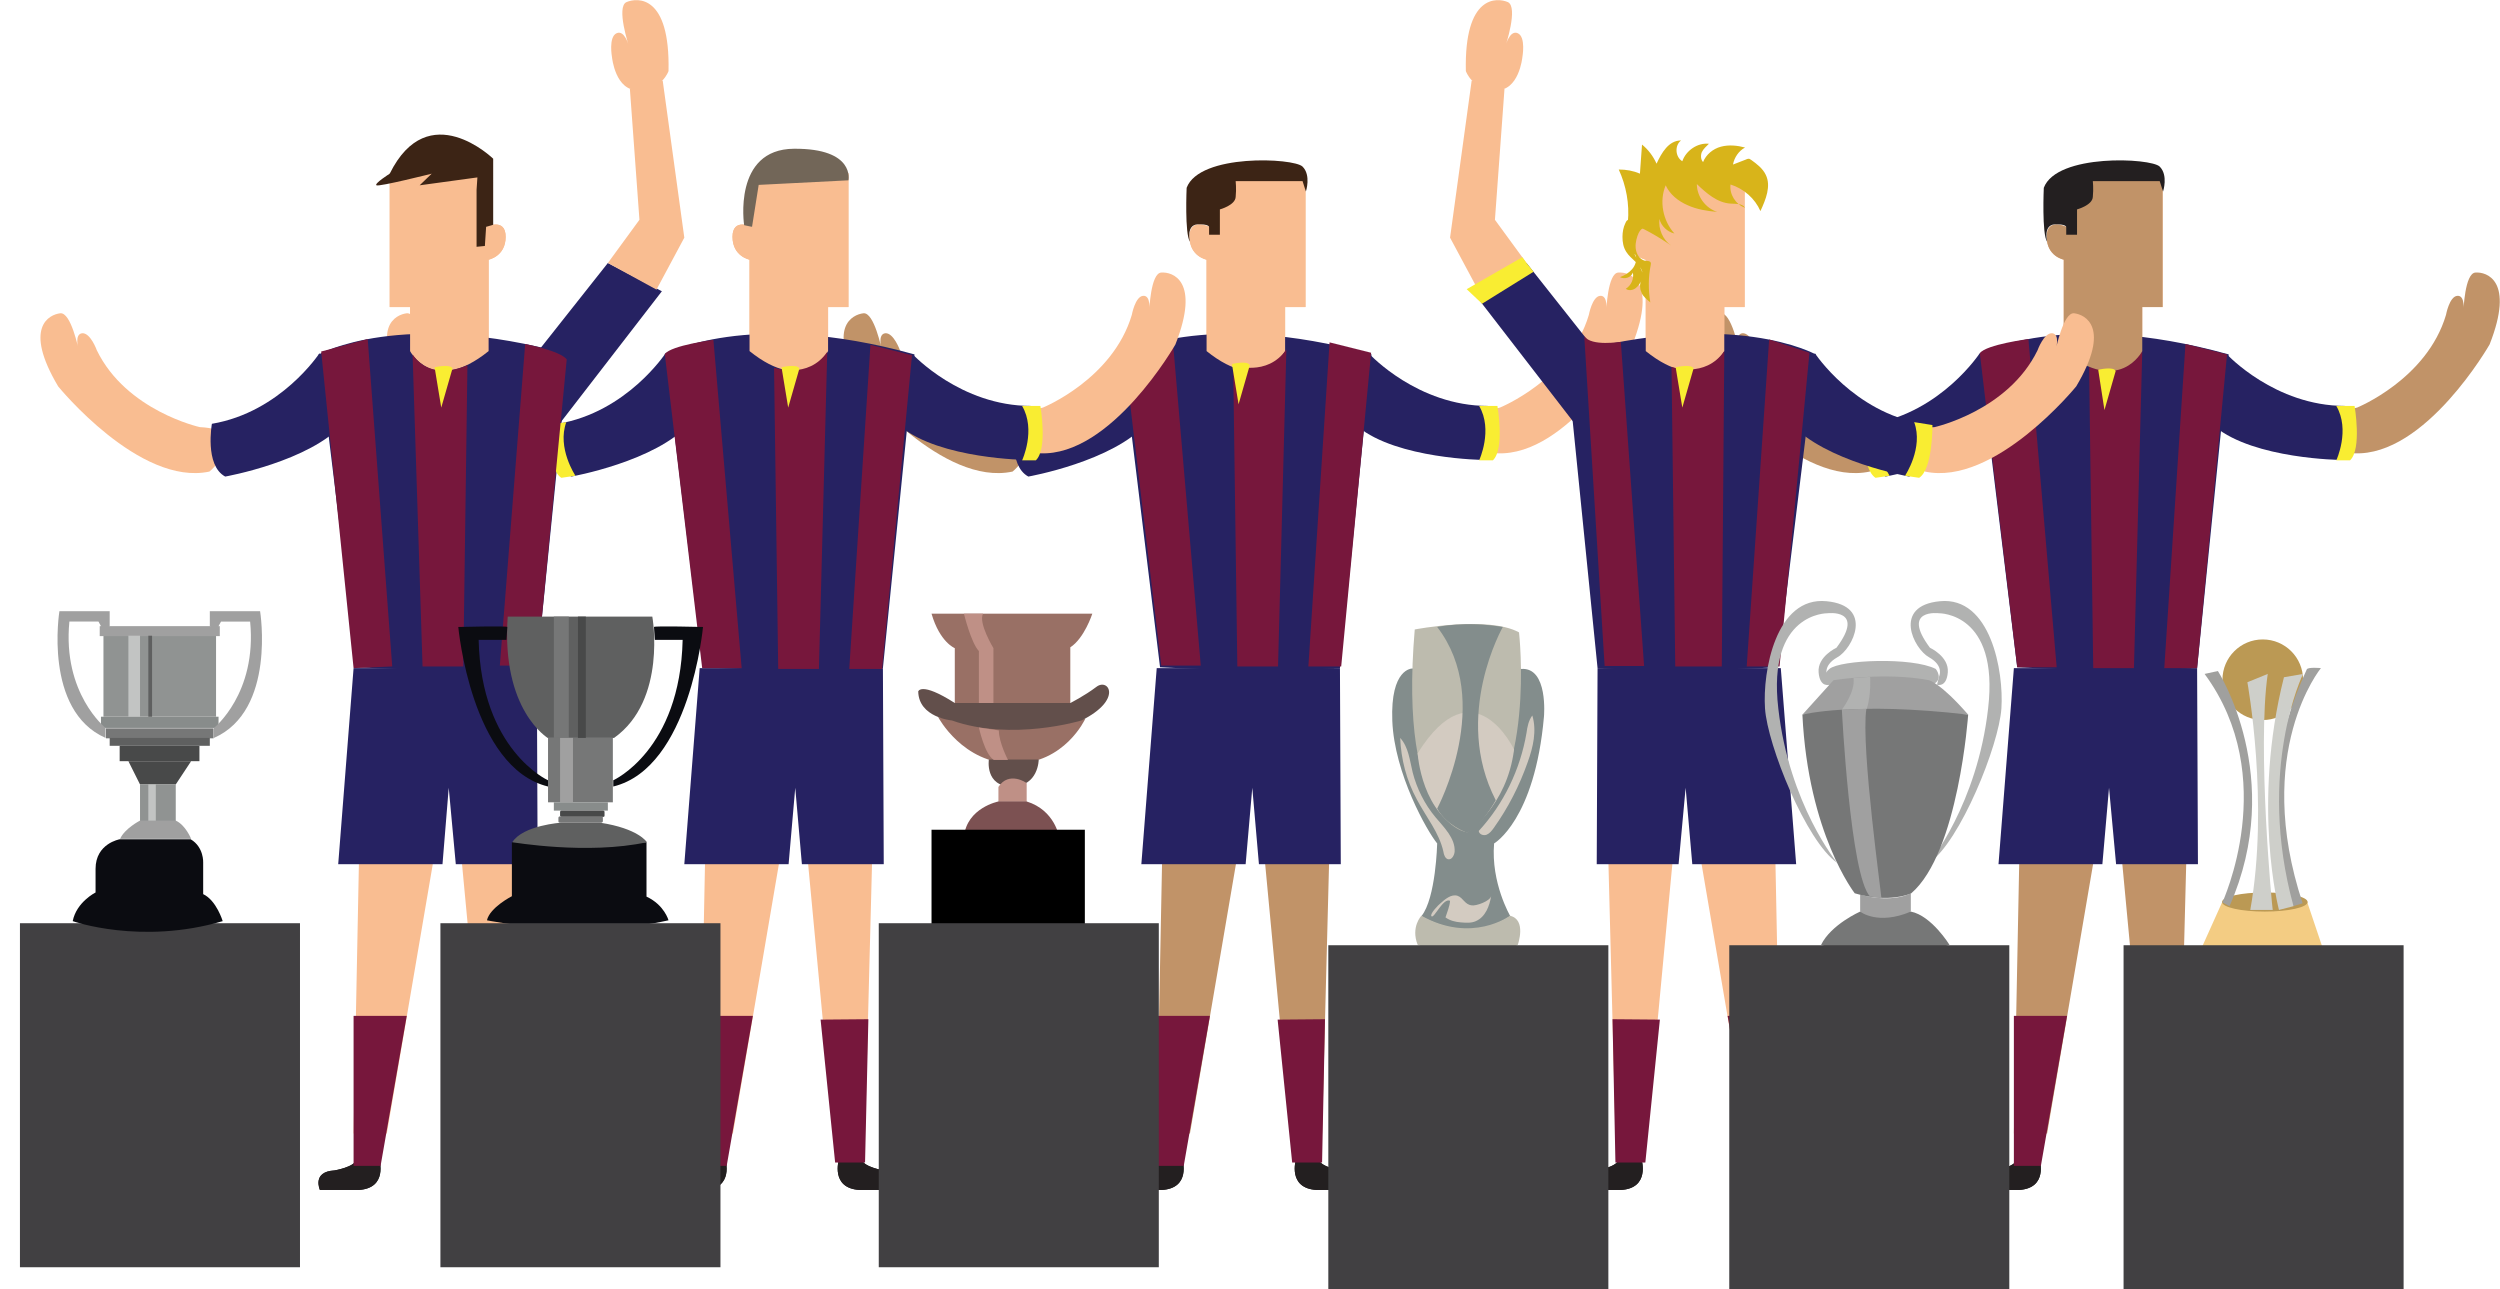 <?xml version="1.0" encoding="utf-8"?>
<!-- Generator: Adobe Illustrator 18.1.1, SVG Export Plug-In . SVG Version: 6.00 Build 0)  -->
<svg version="1.1" id="Layer_1" xmlns="http://www.w3.org/2000/svg" xmlns:xlink="http://www.w3.org/1999/xlink" x="0px" y="0px"
	 viewBox="0 0 601.7 310.3" enable-background="new 0 0 601.7 310.3" xml:space="preserve">
<g>
	<g>
		<path fill="#F9BD91" d="M520.5,41.7v32.2h-4.9v10.6c0,0-5.5,10.8-18.9,0v-22c0,0-4.1-0.8-4.1-5.5s4.7-2.4,4.7-2.4V41.7H520.5z"/>
		<polygon fill="#8B5E3C" points="492.2,272.8 490.9,279.1 485.4,279.1 485.4,272.8 		"/>
		<path fill="#231F20" d="M485.4,279.1h5.5c0,0,2.1,6.9-5,7.3h-9.3c0,0-2-4.4,3.5-4.7C480.1,281.7,484.9,280.9,485.4,279.1z"/>
		<polygon fill="#8B5E3C" points="516.9,272.8 518.2,279.1 523.7,279.1 523.7,272.8 		"/>
		<path fill="#231F20" d="M523.7,279.1h-5.5c0,0-2.1,6.9,5,7.3h9.3c0,0,2-4.4-3.5-4.7C529,281.7,524.2,280.9,523.7,279.1z"/>
		<path fill="#E6E7E8" d="M503.6,64.3h16.1c0,0-2.8-5-8-5C506.5,59.3,503.6,64.3,503.6,64.3z"/>
		<path fill="#E6E7E8" d="M503.6,64.3l-0.8,0.9c0,0,7.1,1.2,9.3-0.9c0,0,5.4,1.1,8.1,0.9l-0.7-1.1C519.6,64.1,508.6,63,503.6,64.3z"
			/>
		<polygon fill="#C19368" points="486.9,161.2 484.7,272.8 492.7,272.8 508.3,181.4 516.9,272.8 524.5,272.8 527.4,160.6 		"/>
		<path fill="#262262" d="M476.3,85.3c0,0,19.9-11.2,60.1,0l-7.6,75.5c0,0-16.5,1.2-43.3-0.2L476.3,85.3z"/>
		<polygon fill="#8B5E3C" points="492.2,272.8 490.9,279.1 485.4,279.1 485.4,272.8 		"/>
		<path fill="#231F20" d="M485.4,279.1h5.5c0,0,2.1,6.9-5,7.3h-9.3c0,0-2-4.4,3.5-4.7C480.1,281.7,484.9,280.9,485.4,279.1z"/>
		<polygon fill="#8B5E3C" points="516.9,272.8 518.2,279.1 523.7,279.1 523.7,272.8 		"/>
		<path fill="#231F20" d="M523.7,279.1h-5.5c0,0-2.1,6.9,5,7.3h9.3c0,0,2-4.4-3.5-4.7C529,281.7,524.2,280.9,523.7,279.1z"/>
		<polygon fill="#262262" points="484.7,160.8 481,208 506,208 507.6,189.6 509.3,208 529,208 528.8,160.8 		"/>
		<polygon fill="#77173C" points="484.7,244.5 497.5,244.5 491.2,280.6 484.7,280.6 		"/>
		<polygon fill="#77173C" points="525.2,245.3 513.8,245.4 517.3,279.8 524.5,279.8 		"/>
		<path fill="#C19368" d="M447.7,102.8c0,0-17.7-3.9-24.8-18.5c0,0-1.5-4.2-3.5-4.1c-2,0.2-0.9,3.9-0.9,3.9s-1.8-9-4.4-8.7
			c-2.6,0.3-9,3.3-0.5,17.6c0,0,19.6,24.1,36.4,20.5C450.2,113.5,460.9,103.4,447.7,102.8z"/>
		<path fill="#262262" d="M476.5,85c0,0-9.3,14.2-25.9,17c0,0-1.8,10,3.2,12.7c0,0,20.4-3.6,28.6-12.9L476.5,85z"/>
		<path fill="#F9ED32" d="M454.8,114.5c0,0-4.5-6.7-2.2-12.9l-4.4,0.7c0,0-0.1,10.6,3.2,12.7L454.8,114.5z"/>
		<path fill="#C19368" d="M567.3,98.1c0,0,16.8-6.8,21.4-22.3c0,0,0.8-4.4,2.7-4.6c2-0.2,1.5,3.7,1.5,3.7s0.3-9.2,2.9-9.3
			c2.6-0.2,9.5,1.8,3.4,17.3c0,0-15.4,27-32.6,26.2C566.7,109.1,554.4,100.9,567.3,98.1z"/>
		<path fill="#262262" d="M536,85.3c0,0,11.5,12.4,28.4,12.4c0,0,3.5,9.6-1,13c0,0-20.8-0.2-30.3-8L536,85.3z"/>
		<path fill="#F9ED32" d="M562.3,110.8c0,0,3.4-7.3,0-13.1h4.4c0,0,1.8,10.4-1.1,13.1H562.3z"/>
		<path fill="#F9BD91" d="M314.2,41.7v32.2h-4.9v10.6c0,0-5.5,10.8-18.9,0v-22c0,0-4.1-0.8-4.1-5.5s4.7-2.4,4.7-2.4V41.7H314.2z"/>
		<polygon fill="#8B5E3C" points="285.9,272.8 284.6,279.1 279.1,279.1 279.1,272.8 		"/>
		<path fill="#231F20" d="M279.1,279.1h5.5c0,0,2.1,6.9-5,7.3h-9.3c0,0-2-4.4,3.5-4.7C273.8,281.7,278.6,280.9,279.1,279.1z"/>
		<polygon fill="#8B5E3C" points="310.6,272.8 311.9,279.1 317.4,279.1 317.4,272.8 		"/>
		<path fill="#231F20" d="M317.4,279.1h-5.5c0,0-2.1,6.9,5,7.3h9.3c0,0,2-4.4-3.5-4.7C322.7,281.7,317.9,280.9,317.4,279.1z"/>
		<path fill="#E6E7E8" d="M297.4,64.3h16.1c0,0-2.8-5-8-5C300.2,59.3,297.4,64.3,297.4,64.3z"/>
		<path fill="#E6E7E8" d="M297.4,64.3l-0.8,0.9c0,0,7.1,1.2,9.3-0.9c0,0,5.4,1.1,8.1,0.9l-0.7-1.1C313.3,64.1,302.3,63,297.4,64.3z"
			/>
		<polygon fill="#C19368" points="280.6,161.2 278.4,272.8 286.4,272.8 302,181.4 310.6,272.8 318.2,272.8 321.1,160.6 		"/>
		<path fill="#262262" d="M270,85.3c0,0,19.9-11.2,60.1,0l-7.6,75.5c0,0-16.5,1.2-43.3-0.2L270,85.3z"/>
		<polygon fill="#8B5E3C" points="285.9,272.8 284.6,279.1 279.1,279.1 279.1,272.8 		"/>
		<path fill="#231F20" d="M279.1,279.1h5.5c0,0,2.1,6.9-5,7.3h-9.3c0,0-2-4.4,3.5-4.7C273.8,281.7,278.6,280.9,279.1,279.1z"/>
		<polygon fill="#8B5E3C" points="310.6,272.8 311.9,279.1 317.4,279.1 317.4,272.8 		"/>
		<path fill="#231F20" d="M317.4,279.1h-5.5c0,0-2.1,6.9,5,7.3h9.3c0,0,2-4.4-3.5-4.7C322.7,281.7,317.9,280.9,317.4,279.1z"/>
		<polygon fill="#262262" points="278.4,160.8 274.7,208 299.8,208 301.4,189.6 303,208 322.7,208 322.5,160.8 		"/>
		<polygon fill="#77173C" points="278.4,244.5 291.2,244.5 284.9,280.6 278.4,280.6 		"/>
		<polygon fill="#77173C" points="318.9,245.3 307.5,245.4 311,279.8 318.2,279.8 		"/>
		<path fill="#F9BD91" d="M314.2,41.7v32.2h-4.9v10.6c0,0-5.5,10.8-18.9,0v-22c0,0-4.1-0.8-4.1-5.5s4.7-2.4,4.7-2.4V41.7H314.2z"/>
		<path fill="#3C2415" d="M291,54.6v1.9h1.9h0.7v-6.1c0,0,3.7-1,3.8-3c0.2-2,0-3.8,0-3.8h16.1l0.8,2.5c0,0,1.3-3.9-0.8-6
			s-24.8-3.2-27.9,5.1c0,0-0.5,11.1,0.8,13c0,0-1-4,1.8-4.2C290.9,53.9,291,54.6,291,54.6z"/>
		<path fill="#C19368" d="M241.4,102.8c0,0-17.7-3.9-24.8-18.5c0,0-1.5-4.2-3.5-4.1c-2,0.2-0.9,3.9-0.9,3.9s-1.8-9-4.4-8.7
			c-2.6,0.3-9,3.3-0.5,17.6c0,0,19.6,24.1,36.4,20.5C243.9,113.5,254.6,103.4,241.4,102.8z"/>
		<path fill="#262262" d="M270.2,85c0,0-9.3,14.2-25.9,17c0,0-1.8,10,3.2,12.7c0,0,20.4-3.6,28.6-12.9L270.2,85z"/>
		<path fill="#F9BD91" d="M361,98.1c0,0,16.8-6.8,21.4-22.3c0,0,0.8-4.4,2.7-4.6c2-0.2,1.5,3.7,1.5,3.7s0.3-9.2,2.9-9.3
			c2.6-0.2,9.5,1.8,3.4,17.3c0,0-15.4,27-32.6,26.2C360.4,109.1,348.1,100.9,361,98.1z"/>
		<path fill="#262262" d="M329.7,85.3c0,0,11.5,12.4,28.4,12.4c0,0,3.5,9.6-1,13c0,0-20.8-0.2-30.3-8L329.7,85.3z"/>
		<path fill="#F9ED32" d="M356,110.8c0,0,3.4-7.3,0-13.1h4.4c0,0,1.8,10.4-1.1,13.1H356z"/>
		<polygon fill="#006838" points="355.6,63.3 353.9,65.4 366.3,73.1 370.1,69.6 356.6,61.9 		"/>
		<polygon fill="#8B5E3C" points="92.6,272.8 91.3,279.1 85.8,279.1 85.8,272.8 		"/>
		<path fill="#231F20" d="M85.8,279.1h5.5c0,0,2.1,6.9-5,7.3H77c0,0-2-4.4,3.5-4.7C80.5,281.7,85.3,280.9,85.8,279.1z"/>
		<polygon fill="#8B5E3C" points="92.6,272.8 91.3,279.1 85.8,279.1 85.8,272.8 		"/>
		<path fill="#231F20" d="M85.8,279.1h5.5c0,0,2.1,6.9-5,7.3H77c0,0-2-4.4,3.5-4.7C80.5,281.7,85.3,280.9,85.8,279.1z"/>
		<path fill="#231F20" d="M124.1,279.1h-5.5c0,0-2.1,6.9,5,7.3h9.3c0,0,2-4.4-3.5-4.7C129.4,281.7,124.6,280.9,124.1,279.1z"/>
		<path fill="#F9BD91" d="M419.9,41.7v32.2H415v10.6c0,0-5.5,10.8-18.9,0v-22c0,0-4.1-0.8-4.1-5.5s4.7-2.4,4.7-2.4V41.7H419.9z"/>
		<polygon fill="#8B5E3C" points="421.1,272.8 422.4,279.1 427.9,279.1 427.9,272.8 		"/>
		<path fill="#231F20" d="M427.9,279.1h-5.5c0,0-2.1,6.9,5,7.3h9.3c0,0,2-4.4-3.5-4.7C433.2,281.7,428.4,280.9,427.9,279.1z"/>
		<polygon fill="#8B5E3C" points="396.4,272.8 395.1,279.1 389.6,279.1 389.6,272.8 		"/>
		<path fill="#231F20" d="M389.6,279.1h5.5c0,0,2.1,6.9-5,7.3h-9.3c0,0-2-4.4,3.5-4.7C384.3,281.7,389.1,280.9,389.6,279.1z"/>
		<path fill="#E6E7E8" d="M403,64.3h16.1c0,0-2.8-5-8-5C405.9,59.3,403,64.3,403,64.3z"/>
		<polygon fill="#F9BD91" points="426.4,161.2 428.6,272.8 420.6,272.8 405,181.4 396.4,272.8 388.8,272.8 385.9,160.6 		"/>
		<path fill="#262262" d="M437,85.3c0,0-19.9-11.2-60.1,0l7.6,75.5c0,0,16.5,1.2,43.3-0.2L437,85.3z"/>
		<polygon fill="#8B5E3C" points="421.1,272.8 422.4,279.1 427.9,279.1 427.9,272.8 		"/>
		<path fill="#231F20" d="M427.9,279.1h-5.5c0,0-2.1,6.9,5,7.3h9.3c0,0,2-4.4-3.5-4.7C433.2,281.7,428.4,280.9,427.9,279.1z"/>
		<polygon fill="#8B5E3C" points="396.4,272.8 395.1,279.1 389.6,279.1 389.6,272.8 		"/>
		<path fill="#231F20" d="M389.6,279.1h5.5c0,0,2.1,6.9-5,7.3h-9.3c0,0-2-4.4,3.5-4.7C384.3,281.7,389.1,280.9,389.6,279.1z"/>
		<polygon fill="#262262" points="428.6,160.8 432.3,208 407.3,208 405.7,189.6 404,208 384.3,208 384.5,160.8 		"/>
		<polygon fill="#77173C" points="428.6,244.5 415.8,244.5 422.1,280.6 428.6,280.6 		"/>
		<polygon fill="#77173C" points="388.1,245.3 399.5,245.4 396,279.8 388.8,279.8 		"/>
		<path fill="#F9BD91" d="M419.9,41.7v32.2H415v10.6c0,0-5.5,10.8-18.9,0v-22c0,0-4.1-0.8-4.1-5.5s4.7-2.4,4.7-2.4V41.7H419.9z"/>
		<path fill="#F9BD91" d="M352.8,17.1c-0.4-18.4,7.5-17.7,10.1-16.6c2.6,1.2-0.6,10.7-0.6,10.7s1-4.1,3-3.2c2,0.9,1.1,5.8,1.1,5.8
			s-0.8,8.2-6.4,7.9C354.3,21.6,352.8,17.1,352.8,17.1z"/>
		<polygon fill="#262262" points="385.2,85.8 367.4,63.3 354.4,70.1 383.9,108.3 382.2,93.9 		"/>
		<polygon fill="#F9BD91" points="367.4,63.3 359.8,52.9 362.1,21.4 354.2,19.4 349,57.2 355.7,69.7 		"/>
		<polygon fill="#F9ED32" points="367.4,63.3 369.1,65.4 356.7,73.1 353,69.6 366.4,61.9 		"/>
		<path fill="#F9BD91" d="M204.2,41.7v32.2h-4.9v10.6c0,0-5.5,10.8-18.9,0v-22c0,0-4.1-0.8-4.1-5.5s4.7-2.4,4.7-2.4V41.7H204.2z"/>
		<polygon fill="#8B5E3C" points="175.9,272.8 174.6,279.1 169.1,279.1 169.1,272.8 		"/>
		<path fill="#231F20" d="M169.1,279.1h5.5c0,0,2.1,6.9-5,7.3h-9.3c0,0-2-4.4,3.5-4.7C163.8,281.7,168.6,280.9,169.1,279.1z"/>
		<polygon fill="#8B5E3C" points="200.6,272.8 201.9,279.1 207.4,279.1 207.4,272.8 		"/>
		<path fill="#231F20" d="M207.4,279.1h-5.5c0,0-2.1,6.9,5,7.3h9.3c0,0,2-4.4-3.5-4.7C212.7,281.7,207.9,280.9,207.4,279.1z"/>
		<path fill="#E6E7E8" d="M187.4,64.3h16.1c0,0-2.8-5-8-5C190.2,59.3,187.4,64.3,187.4,64.3z"/>
		<path fill="#E6E7E8" d="M187.4,64.3l-0.8,0.9c0,0,7.1,1.2,9.3-0.9c0,0,5.4,1.1,8.1,0.9l-0.7-1.1C203.3,64.1,192.3,63,187.4,64.3z"
			/>
		<polygon fill="#F9BD91" points="170.6,161.2 168.4,272.8 176.4,272.8 192,181.4 200.6,272.8 208.2,272.8 211.1,160.6 		"/>
		<path fill="#262262" d="M160,85.3c0,0,19.9-11.2,60.1,0l-7.6,75.5c0,0-16.5,1.2-43.3-0.2L160,85.3z"/>
		<polygon fill="#8B5E3C" points="175.9,272.8 174.6,279.1 169.1,279.1 169.1,272.8 		"/>
		<path fill="#231F20" d="M169.1,279.1h5.5c0,0,2.1,6.9-5,7.3h-9.3c0,0-2-4.4,3.5-4.7C163.8,281.7,168.6,280.9,169.1,279.1z"/>
		<polygon fill="#8B5E3C" points="200.6,272.8 201.9,279.1 207.4,279.1 207.4,272.8 		"/>
		<path fill="#231F20" d="M207.4,279.1h-5.5c0,0-2.1,6.9,5,7.3h9.3c0,0,2-4.4-3.5-4.7C212.7,281.7,207.9,280.9,207.4,279.1z"/>
		<polygon fill="#262262" points="168.4,160.8 164.7,208 189.8,208 191.4,189.6 193,208 212.7,208 212.5,160.8 		"/>
		<polygon fill="#77173C" points="168.4,244.5 181.2,244.5 174.9,280.6 168.4,280.6 		"/>
		<polygon fill="#77173C" points="209,245.3 197.5,245.4 201,279.8 208.2,279.8 		"/>
		<path fill="#F9BD91" d="M204.2,41.7v32.2h-4.9v10.6c0,0-5.5,10.8-18.9,0v-22c0,0-4.1-0.8-4.1-5.5s4.7-2.4,4.7-2.4V41.7H204.2z"/>
		<path fill="#F9BD91" d="M131.5,102.8c0,0-17.7-3.9-24.8-18.5c0,0-1.5-4.2-3.5-4.1c-2,0.2-0.9,3.9-0.9,3.9s-1.8-9-4.4-8.7
			c-2.6,0.3-9,3.3-0.5,17.6c0,0,19.6,24.1,36.4,20.5C133.9,113.5,144.6,103.4,131.5,102.8z"/>
		<path fill="#262262" d="M160.2,85c0,0-9.3,14.2-25.9,17c0,0-1.8,10,3.2,12.7c0,0,20.4-3.6,28.6-12.9L160.2,85z"/>
		<path fill="#726658" d="M181,54.6l1.6-10.1l21.6-1.1c0,0,1.7-7.7-13.1-7.6s-12,18.4-12,18.4"/>
		<polygon fill="#77173C" points="536,85.3 528.8,160.8 520.9,160.8 526,82.8 		"/>
		<path fill="#77173C" d="M515.6,84.5l-2,76.3h-9.8l-1-72.5C502.9,88.3,511,91.2,515.6,84.5z"/>
		<path fill="#77173C" d="M476.5,85l9,75.6h9.5l-6.8-79C488.2,81.6,478.1,82.9,476.5,85z"/>
		<path fill="#C19368" d="M520.5,41.7v32.2h-4.9v10.6c0,0-5.5,10.8-18.9,0v-22c0,0-4.1-0.8-4.1-5.5s4.7-2.4,4.7-2.4V41.7H520.5z"/>
		<path fill="#231F20" d="M497.3,54.6v1.9h1.9h0.7v-6.1c0,0,3.7-1,3.8-3c0.2-2,0-3.8,0-3.8h16.1l0.8,2.5c0,0,1.3-3.9-0.8-6
			c-2.1-2.1-24.8-3.2-27.9,5.1c0,0-0.5,11.1,0.8,13c0,0-1-4,1.8-4.2C497.2,53.9,497.3,54.6,497.3,54.6z"/>
		<path fill="#F9BD91" d="M465.6,102.8c0,0,17.7-3.9,24.8-18.5c0,0,1.5-4.2,3.5-4.1c2,0.2,0.9,3.9,0.9,3.9s1.8-9,4.4-8.7
			c2.6,0.3,9,3.3,0.5,17.6c0,0-19.6,24.1-36.4,20.5C463.1,113.5,452.4,103.4,465.6,102.8z"/>
		<path fill="#262262" d="M436.8,85c0,0,9.3,14.2,25.9,17c0,0,1.8,10-3.2,12.7c0,0-20.4-3.6-28.6-12.9L436.8,85z"/>
		<path fill="#F9ED32" d="M458.5,114.5c0,0,4.5-6.7,2.2-12.9l4.4,0.7c0,0,0.1,10.6-3.2,12.7L458.5,114.5z"/>
		<polygon fill="#77173C" points="435.5,84.9 428.3,160.4 420.4,160.4 425.8,81.7 		"/>
		<path fill="#77173C" d="M415,84.5l-0.6,75.9h-11.2l-0.9-72.1C402.3,88.3,410.4,91.2,415,84.5z"/>
		<path fill="#77173C" d="M381.3,80.9l4.9,79.4h9.5l-5.6-78C390.1,82.2,383,83.5,381.3,80.9z"/>
		<polygon fill="#77173C" points="330,84.9 322.8,160.4 314.9,160.4 320,82.4 		"/>
		<path fill="#77173C" d="M309.6,84.1l-2,76.3h-9.8l-1-72.5C296.9,87.9,305,90.8,309.6,84.1z"/>
		<path fill="#77173C" d="M270.5,84.6l9,75.6h9.5l-6.8-79C282.2,81.2,272.1,82.5,270.5,84.6z"/>
		<path fill="#F9BD91" d="M251,98.1c0,0,16.8-6.8,21.4-22.3c0,0,0.8-4.4,2.7-4.6c2-0.2,1.5,3.7,1.5,3.7s0.3-9.2,2.9-9.3
			c2.6-0.2,9.5,1.8,3.4,17.3c0,0-15.4,27-32.6,26.2C250.4,109.1,238.2,100.9,251,98.1z"/>
		<path fill="#262262" d="M219.7,85.3c0,0,11.5,12.4,28.4,12.4c0,0,3.5,9.6-1,13c0,0-20.8-0.2-30.3-8L219.7,85.3z"/>
		<path fill="#F9ED32" d="M246,110.8c0,0,3.4-7.3,0-13.1h4.4c0,0,1.8,10.4-1.1,13.1H246z"/>
		<polygon fill="#77173C" points="219.5,85.5 212.3,161 204.4,161 209.5,83 		"/>
		<path fill="#77173C" d="M199.1,84.7l-2,76.3h-9.8l-1-72.5C186.4,88.5,194.5,91.4,199.1,84.7z"/>
		<path fill="#77173C" d="M160,85.2l9,75.6h9.5l-6.8-79C171.7,81.8,161.6,83.1,160,85.2z"/>
		<path fill="#F9BD91" d="M93.8,41.7v32.2h4.9v10.6c0,0,5.5,10.8,18.9,0v-22c0,0,4.1-0.8,4.1-5.5s-4.7-2.4-4.7-2.4V41.7H93.8z"/>
		<path fill="#E6E7E8" d="M110.7,64.3H94.6c0,0,2.8-5,8-5C107.8,59.3,110.7,64.3,110.7,64.3z"/>
		<polygon fill="#F9BD91" points="87.3,161.2 85.1,272.8 93.1,272.8 108.7,181.4 117.3,272.8 124.9,272.8 127.8,160.6 		"/>
		<path fill="#262262" d="M76.7,85.3c0,0,19.9-11.2,60.1,0l-7.6,75.5c0,0-16.5,1.2-43.3-0.2L76.7,85.3z"/>
		<polygon fill="#262262" points="85.1,160.8 81.4,208 106.5,208 108,189.6 109.7,208 129.4,208 129.2,160.8 		"/>
		<polygon fill="#77173C" points="85.1,244.5 97.9,244.5 91.6,280.6 85.1,280.6 		"/>
		<polygon fill="#77173C" points="125.6,245.3 114.2,245.4 117.7,279.8 124.9,279.8 		"/>
		<path fill="#F9BD91" d="M93.8,41.7v32.2h4.9v10.6c0,0,5.5,10.8,18.9,0v-22c0,0,4.1-0.8,4.1-5.5s-4.7-2.4-4.7-2.4V41.7H93.8z"/>
		<path fill="#F9BD91" d="M48.1,102.8c0,0-17.7-3.9-24.8-18.5c0,0-1.5-4.2-3.5-4.1c-2,0.2-0.9,3.9-0.9,3.9s-1.8-9-4.4-8.7
			c-2.6,0.3-9,3.3-0.5,17.6c0,0,19.6,24.1,36.4,20.5C50.6,113.5,61.3,103.4,48.1,102.8z"/>
		<path fill="#262262" d="M76.9,85c0,0-9.3,14.2-25.9,17c0,0-1.8,10,3.2,12.7c0,0,20.4-3.6,28.6-12.9L76.9,85z"/>
		<path fill="#F9BD91" d="M160.9,17.1c0.4-18.4-7.5-17.7-10.1-16.6s0.6,10.7,0.6,10.7s-1-4.1-3-3.2c-2,0.9-1.1,5.8-1.1,5.8
			s0.8,8.2,6.4,7.9C159.4,21.6,160.9,17.1,160.9,17.1z"/>
		<polygon fill="#262262" points="128.5,85.8 146.3,63.3 159.3,70.1 129.8,108.3 131.5,93.9 		"/>
		<polygon fill="#F9BD91" points="146.3,63.3 153.9,52.9 151.6,21.4 159.5,19.4 164.7,57.2 158,69.7 		"/>
		<path fill="#3C2415" d="M114.7,45.7v13.7l2-0.2l0.3-4.6l1.7-0.5V38.2c0,0-15.6-15.2-24.9,3.6c0,0-3.8,2.4-3.2,2.8
			c0.6,0.4,13.3-2.8,13.3-2.8l-2.9,2.8l13.9-1.9L114.7,45.7z"/>
		<path fill="#F9ED32" d="M138.5,114.5c0,0-4.5-6.7-2.2-12.9l-4.4,0.7c0,0-0.1,10.6,3.2,12.7L138.5,114.5z"/>
		<polygon fill="#77173C" points="77.3,84.6 85.1,160.8 94.4,160.4 88.5,81.6 		"/>
		<path fill="#77173C" d="M99.3,85.3l2.4,75.1h9.8l1-72.5C112.4,87.9,103.9,92.1,99.3,85.3z"/>
		<path fill="#77173C" d="M136.4,86.5l-7.1,73.7h-9l6.1-77.4C126.4,82.8,134.8,84.4,136.4,86.5z"/>
		<path fill="#F9ED32" d="M509.2,89.3l-2.7,9.4L505,89C505,89,508.7,88.1,509.2,89.3z"/>
		<path fill="#F9ED32" d="M407.6,88.7l-2.7,9.4l-1.6-9.7C403.4,88.4,407.1,87.5,407.6,88.7z"/>
		<path fill="#F9ED32" d="M300.8,87.9l-2.7,9.4l-1.6-9.7C296.6,87.6,300.3,86.7,300.8,87.9z"/>
		<path fill="#F9ED32" d="M192.4,88.7l-2.7,9.4l-1.6-9.7C188.1,88.4,191.9,87.5,192.4,88.7z"/>
		<path fill="#F9ED32" d="M108.9,88.7l-2.7,9.4l-1.6-9.7C104.6,88.4,108.4,87.5,108.9,88.7z"/>
		<path fill="#D8B41A" d="M398.7,39.4c-0.8-1.8-2-3.4-3.5-4.6c-0.2,2.3-0.3,4.7-0.5,7c-1.6-0.7-3.3-1-5.1-1
			c1.8,3.9,2.6,8.3,2.2,12.6c3.7,1.5,7.1,3.4,10.4,5.7c-2-1.4-3.1-4-2.8-6.4c0.4,1.7,1.9,3.1,3.6,3.5c-2.8-3.1-3.7-7.8-2.1-11.6
			c1,2.2,3,3.8,5.3,4.8c2.2,1,4.7,1.4,7.1,1.6c-2.8-0.9-4.9-3.7-4.9-6.7c2.3,2.2,4.9,4.5,8.1,4.7c1.3,0.1,2.8-0.1,3.5,1
			c-2.3-0.8-3.8-3.3-3.5-5.6c3.2,1,5.9,3.4,7.2,6.4c1.3-2.8,2.6-6,1.3-8.7c-0.7-1.5-2.1-2.6-3.5-3.6c-0.2-0.1-0.4-0.3-0.6-0.3
			c-0.3,0-0.5,0.1-0.7,0.2c-1,0.4-2.1,0.8-3.1,1.2c0.3-1.7,1.4-3.3,2.9-4.1c-1.9-0.5-3.9-0.7-5.8-0.2c-1.9,0.5-3.6,1.9-4.3,3.7
			c-0.6-0.6-0.6-1.7-0.3-2.4c0.4-0.8,1.1-1.4,1.7-2c-2.7-0.3-5.5,1.6-6.4,4.2c-1.7-1-1.9-3.8-0.3-5
			C401.6,33.8,399.9,36.8,398.7,39.4z"/>
		<path fill="#D8B41A" d="M393.5,61.3c0,0.1-0.2-0.1-0.1-0.1c0.1,0,0.2,0.1,0.3,0.3c0.3,1.1-0.1,2.4-0.9,3.3
			c-0.8,0.9-1.8,1.5-2.9,1.9c1.1,0.6,2.7,0.1,3.1-1.1c0.3,1.5-0.4,3.1-1.7,3.9c0.6,0.5,1.6,0.4,2.3-0.1c0.7-0.5,1.1-1.2,1.5-1.9
			c-0.6,0.9-0.4,2.1,0,3s1.3,1.6,2.1,2.3c-0.5-3-0.5-6.1,0.1-9c0-0.2,0.1-0.4,0-0.6c-0.2-0.4-0.7-0.4-1.1-0.4
			c-1.2-0.1-2.1-1.2-2.4-2.4c-0.3-1.2-0.1-2.4,0.3-3.6c0.3-0.9,0.9-2,1.9-2c-0.9-0.8-2-1.3-3.1-1.8c-0.4-0.1-0.9-0.3-1.2,0
			c-0.2,0.1-0.4,0.4-0.5,0.7c-0.5,1-0.7,2.2-0.7,3.3c0,1.3,0.2,2.5,0.9,3.6c1.1,1.8,3.5,2.9,3.9,5"/>
	</g>
	<rect x="4.8" y="222.2" fill="#414042" width="67.4" height="82.8"/>
	<g>
		<rect x="24.3" y="172.5" fill="#888C8B" width="28.3" height="2.7"/>
		<rect x="25.5" y="175.3" fill="#767777" width="25.9" height="2.4"/>
		<rect x="26.4" y="177.6" fill="#5F6060" width="24.1" height="1.9"/>
		<rect x="28.8" y="179.5" fill="#484949" width="19.2" height="3.7"/>
		<rect x="24.9" y="153" fill="#909392" width="27.1" height="19.5"/>
		<rect x="24" y="150.7" fill="#A0A0A0" width="28.9" height="2.4"/>
		<path fill="#A0A0A0" d="M50.5,150.7v-3.6h12.1c0,0,3.9,23.9-11.1,30.5v-2.4c0,0,10.4-8.3,8.7-25.6h-7l-1.2,2.2L50.5,150.7z"/>
		<polygon fill="#484949" points="30.9,183.2 33.7,188.8 42.3,188.8 46,183.2 		"/>
		<rect x="33.7" y="188.8" fill="#909392" width="8.6" height="8.8"/>
		<rect x="30.9" y="153" fill="#C2C4C3" width="2.8" height="19.5"/>
		<rect x="35.7" y="188.8" fill="#C2C4C3" width="1.8" height="8.8"/>
		<path fill="#A0A0A0" d="M26.4,150.7v-3.6H14.3c0,0-3.9,23.9,11.1,30.5v-2.4c0,0-10.4-8.3-8.7-25.6h7l1.2,2.2L26.4,150.7z"/>
		<path fill="#A0A0A0" d="M33.7,197.5c0,0-3.7,1.9-4.8,4.4H46c0,0-1.3-3.3-3.7-4.4H33.7z"/>
		<path fill="#0B0C11" d="M28.8,202c0,0-5.8,1-5.8,7.1v5.7c0,0-4.6,2.3-5.5,6.9c0,0,16.4,5.8,36.1,0c0,0-1.5-5-4.7-6.5v-7.6
			c0,0,0.2-3.7-3-5.6H28.8z"/>
		<rect x="35.7" y="153" fill="#5F6060" width="0.9" height="19.5"/>
	</g>
	<g>
		<path fill="#5F6060" d="M122.2,148.4h34.8c0,0,3.6,20.1-9.2,29.2h-16C131.9,177.6,120.6,171,122.2,148.4z"/>
		<rect x="131.9" y="177.6" fill="#767777" width="15.6" height="15.5"/>
		<rect x="133.3" y="193.1" fill="#888C8B" width="13" height="2"/>
		<path fill="#484949" d="M145.2,196.6h-10.1c-0.1,0-0.3-0.1-0.3-0.3v-0.9c0-0.1,0.1-0.3,0.3-0.3h10.1c0.1,0,0.3,0.1,0.3,0.3v0.9
			C145.5,196.5,145.4,196.6,145.2,196.6z"/>
		<path fill="#767777" d="M144.8,198h-10.1c-0.1,0-0.3-0.1-0.3-0.3v-0.9c0-0.1,0.1-0.3,0.3-0.3h10.1c0.1,0,0.3,0.1,0.3,0.3v0.9
			C145,197.9,144.9,198,144.8,198z"/>
		<path fill="#0B0C11" d="M123.2,202.7v13c0,0-5.3,2.7-6,5.8c0,0,22.8,4.7,43.7,0c0,0-1-3.7-5.3-5.7v-13.1H123.2z"/>
		<path fill="#5F6060" d="M135.1,198c0,0-9.2,0.6-11.8,4.7c0,0,18.1,3.1,32.4,0c0,0-2-3.3-11.3-4.7H135.1z"/>
		<path fill="#0B0C11" d="M157.4,150.9c0-0.3,11.8,0,11.8,0s-3.1,33.9-21.6,38.4v-1.5c0,0,16.1-7.2,16.7-33.8h-6.7L157.4,150.9z"/>
		<path fill="#0B0C11" d="M122.1,150.9c0-0.3-11.8,0-11.8,0s3.1,33.9,21.6,38.4v-1.5c0,0-16.1-7.2-16.7-33.8h6.7L122.1,150.9z"/>
		<rect x="133.3" y="148.4" fill="#767777" width="3.6" height="29.2"/>
		<rect x="134.8" y="177.6" fill="#A0A0A0" width="3.1" height="15.5"/>
		<rect x="139.1" y="148.4" fill="#484949" width="1.9" height="29.2"/>
	</g>
	<g>
		<path fill="#B1B2B1" d="M466.7,162.8c0,0,1.3-2.5-2.4-4.6c-3.7-2-8.9-12.4,2.6-13.5c12.2-1.2,15.4,16.9,14.8,25.8
			c-0.6,8.9-9.9,32-17.4,37.2c0,0,11.6-14.1,14.2-37.2c2.7-23.1-11.8-22.9-11.8-22.9s-9.3-1.2-2.2,8.3c0,0,4.6,2.1,4.3,5.9
			c-0.3,3.8-2.6,3-2.6,3L466.7,162.8z"/>
		<path fill="#B1B2B1" d="M440.3,164.9c0,0-2.6-1.7,0-3.9s19.9-2.9,25.6,0c0,0,2.2,2.7-1.1,3.9H440.3z"/>
		<path fill="#767777" d="M447.7,219.4c0,0-7,3.1-9.4,8c0,0,14.4,5.7,30.9,0c0,0-4.3-7-9.3-8H447.7z"/>
		<path fill="#A0A0A0" d="M447.7,215.3v4.1c0,0,4.2,3.4,12.2,0V215C459.9,215,455.5,217.5,447.7,215.3z"/>
		<path fill="#A0A0A0" d="M433.8,172l7.5-8.3c0,0,12.5-2,22.9,0c0,0,2.7,0.5,9.5,8.3"/>
		<path fill="#767777" d="M433.8,172c0,0,12.3-3.2,39.9,0c0,0-2.3,33.2-13.7,43c0,0-5.2,2.5-13.6,0C446.4,215,435.2,200.7,433.8,172
			z"/>
		<path fill="#B1B2B1" d="M439.8,162.8c0,0-1.3-2.5,2.4-4.6c3.7-2,8.9-12.4-2.6-13.5c-12.2-1.2-15.4,16.9-14.8,25.8
			c0.6,8.9,9.9,32,17.4,37.2c0,0-11.6-14.1-14.2-37.2c-2.7-23.1,11.8-22.9,11.8-22.9s9.3-1.2,2.2,8.3c0,0-4.6,2.1-4.3,5.9
			c0.3,3.8,2.6,3,2.6,3L439.8,162.8z"/>
		<path fill="#B1B2B1" d="M443.3,170.8c0,0,3.3-4.3,2.8-7.6l4-0.3c0,0,0.3,4.2-0.8,7.7L443.3,170.8z"/>
		<path fill="#A0A0A0" d="M443.3,170.8c0,0,2,40,6.8,45c0,0,2.5,0.2,2.7,0.4s-5-36.5-3.6-45.6C449.3,170.6,444.4,170.7,443.3,170.8z
			"/>
	</g>
	<g>
		<path fill="#997065" d="M225.8,172.6c0,0,5.9,11.2,18.2,11.2c12.3,0,17.2-10.8,17.2-10.8L225.8,172.6z"/>
		<path fill="#624F4B" d="M229.8,169.2h27.8c0,0,3.4-1.7,6.3-3.9s6.4,3.1-3.6,8.1c0,0-16.8,5.1-31.2,0c0,0-8-0.7-8.1-7
			C221,166.5,221.5,163.9,229.8,169.2z"/>
		<path fill="#997065" d="M224.2,147.7h38.7c0,0-1.9,5.9-5.3,8.1v13.4h-27.8V156C229.8,156,226.2,154.6,224.2,147.7z"/>
		<path fill="#624F4B" d="M238,182.8c0,0-1,6.5,5.5,6.5c6.5,0,6.5-6.5,6.5-6.5H238z"/>
		<path fill="#BF9086" d="M239.1,169.2c0-0.7,0-13.2,0-13.2s-3.7-6.1-2.5-8.3H232c0,0,1.7,7,3.6,9v12.5H239.1z"/>
		<path fill="#BF9086" d="M235.6,175.1c0,0,1.4,6.5,3.6,7.8h3.4c0,0-2.2-4.2-2.2-7.1L235.6,175.1z"/>
		<path fill="#BF9086" d="M240.3,189.4v3.6h6.8v-4.5C247.1,188.4,242.8,185.5,240.3,189.4z"/>
		<path fill="#7C5152" d="M240.3,192.9c0,0-7.6,1.5-8.3,8.5h22.9c0,0-1-6.4-7.8-8.5H240.3z"/>
		<rect x="224.2" y="199.7" width="36.9" height="23.4"/>
	</g>
	<g>
		<path fill="#838D8C" d="M339.9,160.9c0,0-5.3-0.1-4.8,12.6c0.5,12.7,8.4,26.6,10.8,29.5c0,0-0.3,13.2-3.8,17.5
			c0,0,10.8,7.1,21.4,0c0,0-4.7-8-3.9-17.5c0,0,9.8-5.6,12-30.5c0,0,1.1-12-5.5-11.5L339.9,160.9z"/>
		<path fill="#BDBBAE" d="M340.5,151.5c0,0,17.6-3.4,25.1,0.7c0,0,4.2,37-12.5,48.1C353.1,200.4,336.5,198.5,340.5,151.5z"/>
		<path fill="#D3CBC1" d="M364.4,180.4c0,0-9.7-20.7-23.2,0.9c0,0,0.9,15.2,11.9,19C353.1,200.4,362.7,194.1,364.4,180.4z"/>
		<path fill="#838D8C" d="M345.9,194.6c0,0,13.8-25.8,0-43.7c0,0,6.8-1.5,15.8,0c0,0-12.2,21.4-1.7,41.7c0,0-3.9,7-7,7.8
			C353.1,200.4,348.1,198.7,345.9,194.6z"/>
		<path fill="#D3CBC1" d="M367.7,183.4c-2,5.7-4.7,11-8.2,15.9c-0.5,0.7-1,1.3-1.7,1.6c-0.8,0.3-1.8-0.1-1.9-0.9
			c6-6.5,10-14.8,11.5-23.6c0.2-1.5,0.5-3,1.4-4.2C369.9,175.9,369,179.8,367.7,183.4z"/>
		<path fill="#D3CBC1" d="M341,192.4c2.2,4.2,5.4,8,6.4,12.6c0.1,0.7,0.4,1.6,1.1,1.8c0.9,0.2,1.5-0.9,1.6-1.8
			c0.2-3.2-2.5-5.8-4.6-8.3c-2.6-3.1-4.5-6.9-5.5-10.8c-0.7-2.9-1-6.1-3-8.3C337.2,182.7,338.5,187.8,341,192.4z"/>
		<path fill="#838D8C" d="M353.3,216.4c-0.6-0.1-1.2-0.3-1.7-0.6c-1-0.6-2-1.3-2.7-2.2c-0.7-1-1-2.2-0.8-3.4
			c0.4,0.7,1.1,1.2,1.9,1.4c0.8,0.2,1.6,0.2,2.4,0.1c2.1-0.1,4.4-0.6,5.7-2.2c0,1.2-0.3,2.5-0.7,3.7c-0.4,0.9-0.8,1.7-1.5,2.3
			C355.2,216.1,354.2,216.5,353.3,216.4z"/>
		<path fill="#D3CBC1" d="M347.9,220.8c1.1,0.8,2.4,1.1,3.7,1.2c1.2,0.1,2.5,0.2,3.6-0.3c2.3-1,3.3-3.6,3.7-6.1
			c-0.2,1.3-3.7,2.5-4.7,2.3c-1.7-0.2-2-1.8-3.4-2.3c-1.5-0.5-3.1,0.9-4.1,1.8c-0.4,0.3-2.6,2.5-2.2,3.1c0.6,0.8,2.8-4.5,4.5-3.7
			C348.9,218.2,348.3,219.5,347.9,220.8z"/>
		<path fill="#BDBBAE" d="M342.1,220.4c0,0-2.6,2.7-0.9,7c0,0,14.3,6.3,24.1,0c0,0,2.2-6.1-1.9-7
			C363.4,220.4,354.3,227.2,342.1,220.4z"/>
	</g>
	<g>
		<path fill="#F3CC83" d="M534.8,217.2l-4.9,10.9c0,0,16,5.4,29.1,0l-3.7-11L534.8,217.2z"/>
		<ellipse fill="#BB9954" cx="545.1" cy="217.1" rx="10.3" ry="2.3"/>
		<circle fill="#BB9954" cx="544.6" cy="163.6" r="9.7"/>
		<path fill="#CECFCA" d="M545.8,162.2l-4.9,2c0,0,5.3,29.1,0.7,54.8h5.4C546.9,219,543.2,180,545.8,162.2z"/>
		<path fill="#A0A09E" d="M555.2,161.1c0.3-0.6,3.4-0.3,3.4-0.3s-16.5,20.1-4.4,56.6l-2.3,0.7C552,218.1,539.8,194.2,555.2,161.1z"
			/>
		<path fill="#CECFCA" d="M549.7,163l4.6-0.8c0,0-11.3,23.1-2.3,55.9l-3.5,0.9C548.5,219,541.9,193.9,549.7,163z"/>
		<path fill="#A0A09E" d="M530.6,162.2l3.2-0.7c0,0,16.5,25.6,2.8,56.6l-1.7-0.9C534.8,217.2,549,187.2,530.6,162.2z"/>
	</g>
	<rect x="106" y="222.2" fill="#414042" width="67.4" height="82.8"/>
	<rect x="211.5" y="222.2" fill="#414042" width="67.4" height="82.8"/>
	<rect x="319.7" y="227.5" fill="#414042" width="67.4" height="82.8"/>
	<rect x="416.2" y="227.5" fill="#414042" width="67.4" height="82.8"/>
	<rect x="511.1" y="227.5" fill="#414042" width="67.4" height="82.8"/>
</g>
</svg>
